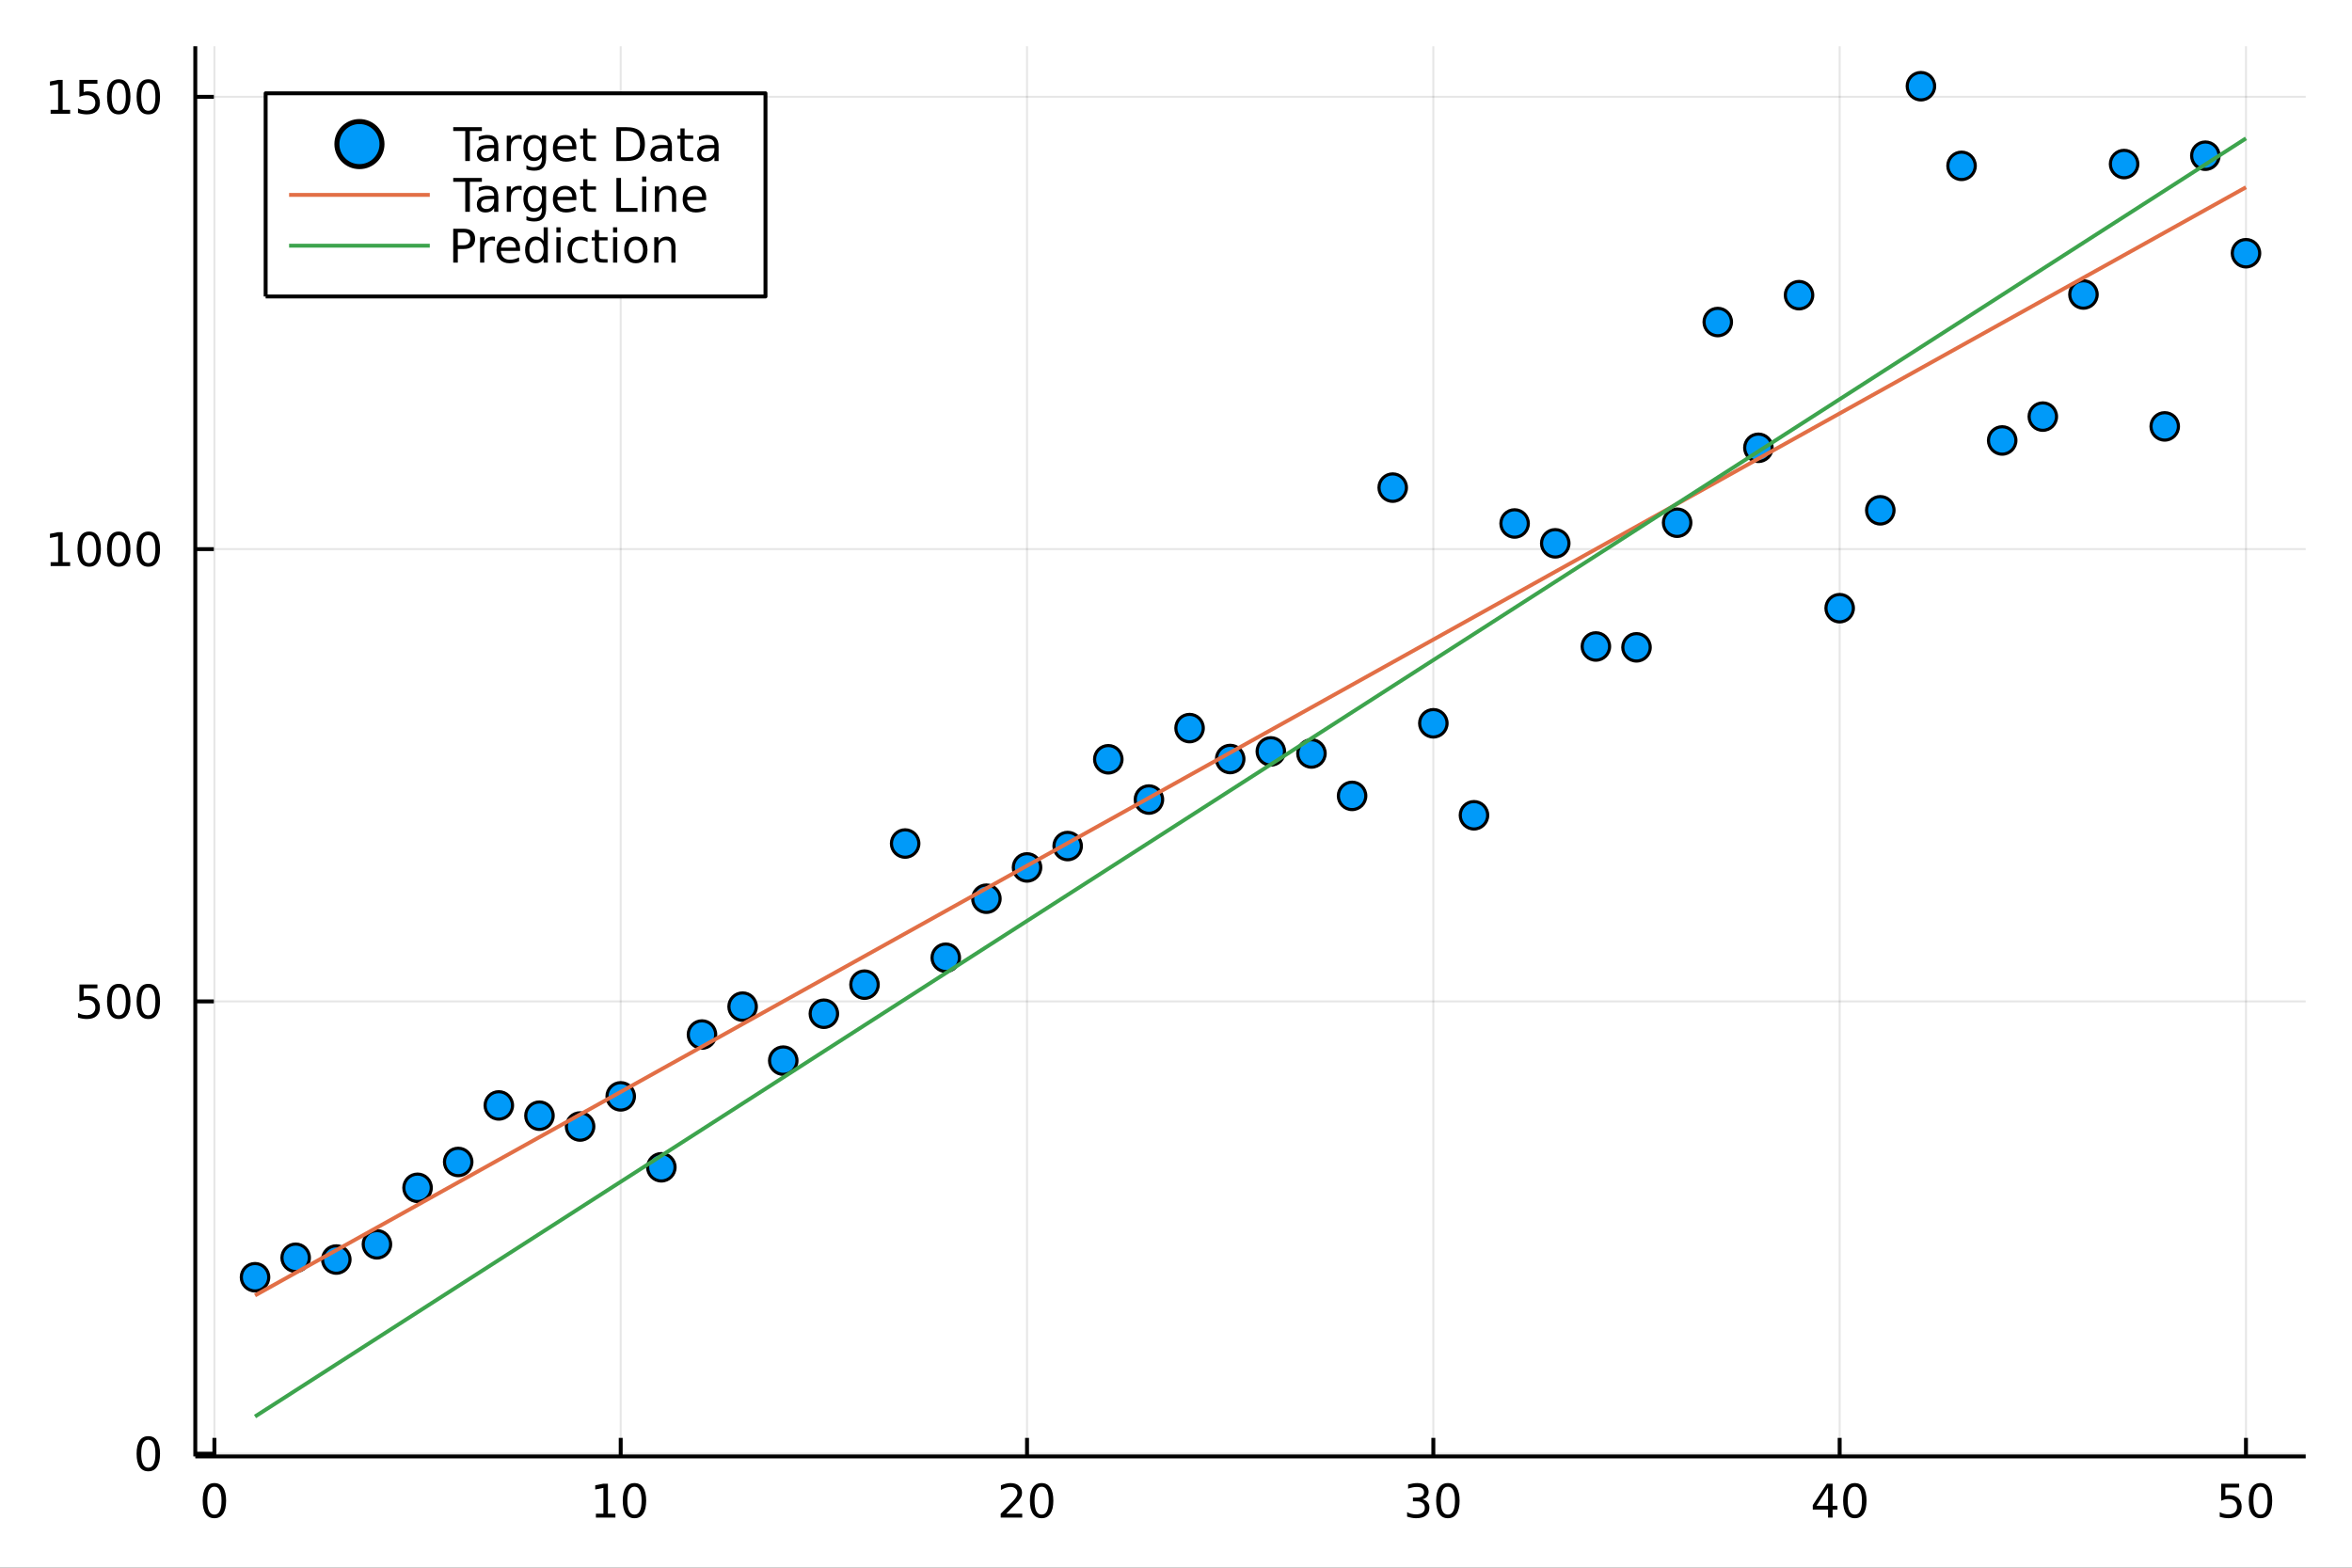 <?xml version="1.0" encoding="utf-8"?>
<svg xmlns="http://www.w3.org/2000/svg" xmlns:xlink="http://www.w3.org/1999/xlink" width="600" height="400" viewBox="0 0 2400 1600">
<rect x="0" y="0" width="2400" height="1600" fill="#333333" stroke="none"/>
<defs>
  <clipPath id="clip100">
    <rect x="0" y="0" width="2400" height="1600"/>
  </clipPath>
</defs>
<path clip-path="url(#clip100)" d="
M0 1600 L2400 1600 L2400 0 L0 0  Z
  " fill="#ffffff" fill-rule="evenodd" fill-opacity="1"/>
<defs>
  <clipPath id="clip101">
    <rect x="480" y="0" width="1681" height="1600"/>
  </clipPath>
</defs>
<path clip-path="url(#clip100)" d="
M199.283 1486.45 L2352.76 1486.45 L2352.76 47.244 L199.283 47.244  Z
  " fill="#ffffff" fill-rule="evenodd" fill-opacity="1"/>
<defs>
  <clipPath id="clip102">
    <rect x="199" y="47" width="2154" height="1440"/>
  </clipPath>
</defs>
<polyline clip-path="url(#clip102)" style="stroke:#000000; stroke-linecap:butt; stroke-linejoin:round; stroke-width:2; stroke-opacity:0.1; fill:none" points="
  218.77,1486.45 218.77,47.244 
  "/>
<polyline clip-path="url(#clip102)" style="stroke:#000000; stroke-linecap:butt; stroke-linejoin:round; stroke-width:2; stroke-opacity:0.1; fill:none" points="
  633.378,1486.45 633.378,47.244 
  "/>
<polyline clip-path="url(#clip102)" style="stroke:#000000; stroke-linecap:butt; stroke-linejoin:round; stroke-width:2; stroke-opacity:0.1; fill:none" points="
  1047.99,1486.45 1047.99,47.244 
  "/>
<polyline clip-path="url(#clip102)" style="stroke:#000000; stroke-linecap:butt; stroke-linejoin:round; stroke-width:2; stroke-opacity:0.1; fill:none" points="
  1462.59,1486.45 1462.59,47.244 
  "/>
<polyline clip-path="url(#clip102)" style="stroke:#000000; stroke-linecap:butt; stroke-linejoin:round; stroke-width:2; stroke-opacity:0.1; fill:none" points="
  1877.2,1486.45 1877.2,47.244 
  "/>
<polyline clip-path="url(#clip102)" style="stroke:#000000; stroke-linecap:butt; stroke-linejoin:round; stroke-width:2; stroke-opacity:0.1; fill:none" points="
  2291.81,1486.45 2291.81,47.244 
  "/>
<polyline clip-path="url(#clip100)" style="stroke:#000000; stroke-linecap:butt; stroke-linejoin:round; stroke-width:4; stroke-opacity:1; fill:none" points="
  199.283,1486.45 2352.76,1486.45 
  "/>
<polyline clip-path="url(#clip100)" style="stroke:#000000; stroke-linecap:butt; stroke-linejoin:round; stroke-width:4; stroke-opacity:1; fill:none" points="
  218.77,1486.45 218.77,1467.55 
  "/>
<polyline clip-path="url(#clip100)" style="stroke:#000000; stroke-linecap:butt; stroke-linejoin:round; stroke-width:4; stroke-opacity:1; fill:none" points="
  633.378,1486.45 633.378,1467.55 
  "/>
<polyline clip-path="url(#clip100)" style="stroke:#000000; stroke-linecap:butt; stroke-linejoin:round; stroke-width:4; stroke-opacity:1; fill:none" points="
  1047.99,1486.45 1047.99,1467.55 
  "/>
<polyline clip-path="url(#clip100)" style="stroke:#000000; stroke-linecap:butt; stroke-linejoin:round; stroke-width:4; stroke-opacity:1; fill:none" points="
  1462.59,1486.45 1462.59,1467.55 
  "/>
<polyline clip-path="url(#clip100)" style="stroke:#000000; stroke-linecap:butt; stroke-linejoin:round; stroke-width:4; stroke-opacity:1; fill:none" points="
  1877.2,1486.45 1877.2,1467.55 
  "/>
<polyline clip-path="url(#clip100)" style="stroke:#000000; stroke-linecap:butt; stroke-linejoin:round; stroke-width:4; stroke-opacity:1; fill:none" points="
  2291.81,1486.45 2291.81,1467.55 
  "/>
<path clip-path="url(#clip100)" d="M218.77 1517.37 Q215.159 1517.37 213.33 1520.93 Q211.524 1524.47 211.524 1531.6 Q211.524 1538.71 213.33 1542.27 Q215.159 1545.82 218.77 1545.82 Q222.404 1545.82 224.21 1542.27 Q226.038 1538.71 226.038 1531.6 Q226.038 1524.47 224.21 1520.93 Q222.404 1517.37 218.77 1517.37 M218.77 1513.66 Q224.58 1513.66 227.635 1518.27 Q230.714 1522.85 230.714 1531.6 Q230.714 1540.33 227.635 1544.94 Q224.58 1549.52 218.77 1549.52 Q212.96 1549.52 209.881 1544.94 Q206.825 1540.33 206.825 1531.6 Q206.825 1522.85 209.881 1518.27 Q212.96 1513.66 218.77 1513.66 Z" fill="#000000" fill-rule="evenodd" fill-opacity="1" /><path clip-path="url(#clip100)" d="M608.065 1544.91 L615.704 1544.91 L615.704 1518.55 L607.394 1520.21 L607.394 1515.95 L615.658 1514.29 L620.334 1514.29 L620.334 1544.91 L627.972 1544.91 L627.972 1548.85 L608.065 1548.85 L608.065 1544.91 Z" fill="#000000" fill-rule="evenodd" fill-opacity="1" /><path clip-path="url(#clip100)" d="M647.417 1517.37 Q643.806 1517.37 641.977 1520.93 Q640.171 1524.47 640.171 1531.6 Q640.171 1538.71 641.977 1542.27 Q643.806 1545.82 647.417 1545.82 Q651.051 1545.82 652.857 1542.27 Q654.685 1538.71 654.685 1531.6 Q654.685 1524.47 652.857 1520.93 Q651.051 1517.37 647.417 1517.37 M647.417 1513.66 Q653.227 1513.66 656.282 1518.27 Q659.361 1522.85 659.361 1531.6 Q659.361 1540.33 656.282 1544.94 Q653.227 1549.52 647.417 1549.52 Q641.607 1549.52 638.528 1544.94 Q635.472 1540.33 635.472 1531.6 Q635.472 1522.85 638.528 1518.27 Q641.607 1513.66 647.417 1513.66 Z" fill="#000000" fill-rule="evenodd" fill-opacity="1" /><path clip-path="url(#clip100)" d="M1026.76 1544.91 L1043.08 1544.91 L1043.08 1548.85 L1021.13 1548.85 L1021.13 1544.91 Q1023.8 1542.16 1028.38 1537.53 Q1032.99 1532.88 1034.17 1531.53 Q1036.41 1529.01 1037.29 1527.27 Q1038.19 1525.51 1038.19 1523.82 Q1038.19 1521.07 1036.25 1519.33 Q1034.33 1517.6 1031.23 1517.6 Q1029.03 1517.6 1026.57 1518.36 Q1024.14 1519.13 1021.37 1520.68 L1021.37 1515.95 Q1024.19 1514.82 1026.64 1514.24 Q1029.1 1513.66 1031.13 1513.66 Q1036.5 1513.66 1039.7 1516.35 Q1042.89 1519.03 1042.89 1523.52 Q1042.89 1525.65 1042.08 1527.57 Q1041.3 1529.47 1039.19 1532.07 Q1038.61 1532.74 1035.51 1535.95 Q1032.41 1539.15 1026.76 1544.91 Z" fill="#000000" fill-rule="evenodd" fill-opacity="1" /><path clip-path="url(#clip100)" d="M1062.89 1517.37 Q1059.28 1517.37 1057.45 1520.93 Q1055.65 1524.47 1055.65 1531.6 Q1055.65 1538.71 1057.45 1542.27 Q1059.28 1545.82 1062.89 1545.82 Q1066.53 1545.82 1068.33 1542.27 Q1070.16 1538.71 1070.16 1531.6 Q1070.16 1524.47 1068.33 1520.93 Q1066.53 1517.37 1062.89 1517.37 M1062.89 1513.66 Q1068.7 1513.66 1071.76 1518.27 Q1074.84 1522.85 1074.84 1531.6 Q1074.84 1540.33 1071.76 1544.94 Q1068.7 1549.52 1062.89 1549.52 Q1057.08 1549.52 1054 1544.94 Q1050.95 1540.33 1050.95 1531.6 Q1050.95 1522.85 1054 1518.27 Q1057.08 1513.66 1062.89 1513.66 Z" fill="#000000" fill-rule="evenodd" fill-opacity="1" /><path clip-path="url(#clip100)" d="M1451.44 1530.21 Q1454.79 1530.93 1456.67 1533.2 Q1458.57 1535.47 1458.57 1538.8 Q1458.57 1543.92 1455.05 1546.72 Q1451.53 1549.52 1445.05 1549.52 Q1442.87 1549.52 1440.56 1549.08 Q1438.26 1548.66 1435.81 1547.81 L1435.81 1543.29 Q1437.76 1544.43 1440.07 1545.01 Q1442.38 1545.58 1444.91 1545.58 Q1449.31 1545.58 1451.6 1543.85 Q1453.91 1542.11 1453.91 1538.8 Q1453.91 1535.75 1451.76 1534.03 Q1449.63 1532.3 1445.81 1532.3 L1441.78 1532.3 L1441.78 1528.45 L1446 1528.45 Q1449.44 1528.45 1451.27 1527.09 Q1453.1 1525.7 1453.1 1523.11 Q1453.1 1520.45 1451.2 1519.03 Q1449.33 1517.6 1445.81 1517.6 Q1443.89 1517.6 1441.69 1518.01 Q1439.49 1518.43 1436.85 1519.31 L1436.85 1515.14 Q1439.51 1514.4 1441.83 1514.03 Q1444.17 1513.66 1446.23 1513.66 Q1451.55 1513.66 1454.65 1516.09 Q1457.76 1518.5 1457.76 1522.62 Q1457.76 1525.49 1456.11 1527.48 Q1454.47 1529.45 1451.44 1530.21 Z" fill="#000000" fill-rule="evenodd" fill-opacity="1" /><path clip-path="url(#clip100)" d="M1477.43 1517.37 Q1473.82 1517.37 1471.99 1520.93 Q1470.19 1524.47 1470.19 1531.6 Q1470.19 1538.71 1471.99 1542.27 Q1473.82 1545.82 1477.43 1545.82 Q1481.07 1545.82 1482.87 1542.27 Q1484.7 1538.71 1484.7 1531.6 Q1484.7 1524.47 1482.87 1520.93 Q1481.07 1517.37 1477.43 1517.37 M1477.43 1513.66 Q1483.24 1513.66 1486.3 1518.27 Q1489.38 1522.85 1489.38 1531.6 Q1489.38 1540.33 1486.3 1544.94 Q1483.24 1549.52 1477.43 1549.52 Q1471.62 1549.52 1468.54 1544.94 Q1465.49 1540.33 1465.49 1531.6 Q1465.49 1522.85 1468.54 1518.27 Q1471.62 1513.66 1477.43 1513.66 Z" fill="#000000" fill-rule="evenodd" fill-opacity="1" /><path clip-path="url(#clip100)" d="M1865.37 1518.36 L1853.57 1536.81 L1865.37 1536.81 L1865.37 1518.36 M1864.15 1514.29 L1870.02 1514.29 L1870.02 1536.81 L1874.96 1536.81 L1874.96 1540.7 L1870.02 1540.7 L1870.02 1548.85 L1865.37 1548.85 L1865.37 1540.7 L1849.77 1540.7 L1849.77 1536.19 L1864.15 1514.29 Z" fill="#000000" fill-rule="evenodd" fill-opacity="1" /><path clip-path="url(#clip100)" d="M1892.69 1517.37 Q1889.08 1517.37 1887.25 1520.93 Q1885.44 1524.47 1885.44 1531.6 Q1885.44 1538.71 1887.25 1542.27 Q1889.08 1545.82 1892.69 1545.82 Q1896.32 1545.82 1898.13 1542.27 Q1899.96 1538.71 1899.96 1531.6 Q1899.96 1524.47 1898.13 1520.93 Q1896.32 1517.37 1892.69 1517.37 M1892.69 1513.66 Q1898.5 1513.66 1901.55 1518.27 Q1904.63 1522.85 1904.63 1531.6 Q1904.63 1540.33 1901.55 1544.94 Q1898.5 1549.52 1892.69 1549.52 Q1886.88 1549.52 1883.8 1544.94 Q1880.74 1540.33 1880.74 1531.6 Q1880.74 1522.85 1883.8 1518.27 Q1886.88 1513.66 1892.69 1513.66 Z" fill="#000000" fill-rule="evenodd" fill-opacity="1" /><path clip-path="url(#clip100)" d="M2266.51 1514.29 L2284.86 1514.29 L2284.86 1518.22 L2270.79 1518.22 L2270.79 1526.7 Q2271.81 1526.35 2272.83 1526.19 Q2273.85 1526 2274.86 1526 Q2280.65 1526 2284.03 1529.17 Q2287.41 1532.34 2287.41 1537.76 Q2287.41 1543.34 2283.94 1546.44 Q2280.47 1549.52 2274.15 1549.52 Q2271.97 1549.52 2269.7 1549.15 Q2267.46 1548.78 2265.05 1548.04 L2265.05 1543.34 Q2267.13 1544.47 2269.35 1545.03 Q2271.58 1545.58 2274.05 1545.58 Q2278.06 1545.58 2280.4 1543.48 Q2282.73 1541.37 2282.73 1537.76 Q2282.73 1534.15 2280.4 1532.04 Q2278.06 1529.94 2274.05 1529.94 Q2272.18 1529.94 2270.3 1530.35 Q2268.45 1530.77 2266.51 1531.65 L2266.51 1514.29 Z" fill="#000000" fill-rule="evenodd" fill-opacity="1" /><path clip-path="url(#clip100)" d="M2306.62 1517.37 Q2303.01 1517.37 2301.18 1520.93 Q2299.38 1524.47 2299.38 1531.6 Q2299.38 1538.71 2301.18 1542.27 Q2303.01 1545.82 2306.62 1545.82 Q2310.26 1545.82 2312.06 1542.27 Q2313.89 1538.71 2313.89 1531.6 Q2313.89 1524.47 2312.06 1520.93 Q2310.26 1517.37 2306.62 1517.37 M2306.62 1513.66 Q2312.43 1513.66 2315.49 1518.27 Q2318.57 1522.85 2318.57 1531.6 Q2318.57 1540.33 2315.49 1544.94 Q2312.43 1549.52 2306.62 1549.52 Q2300.81 1549.52 2297.73 1544.94 Q2294.68 1540.33 2294.68 1531.6 Q2294.68 1522.85 2297.73 1518.27 Q2300.81 1513.66 2306.62 1513.66 Z" fill="#000000" fill-rule="evenodd" fill-opacity="1" /><polyline clip-path="url(#clip102)" style="stroke:#000000; stroke-linecap:butt; stroke-linejoin:round; stroke-width:2; stroke-opacity:0.1; fill:none" points="
  199.283,1483.68 2352.76,1483.68 
  "/>
<polyline clip-path="url(#clip102)" style="stroke:#000000; stroke-linecap:butt; stroke-linejoin:round; stroke-width:2; stroke-opacity:0.1; fill:none" points="
  199.283,1022.06 2352.76,1022.06 
  "/>
<polyline clip-path="url(#clip102)" style="stroke:#000000; stroke-linecap:butt; stroke-linejoin:round; stroke-width:2; stroke-opacity:0.1; fill:none" points="
  199.283,560.433 2352.76,560.433 
  "/>
<polyline clip-path="url(#clip102)" style="stroke:#000000; stroke-linecap:butt; stroke-linejoin:round; stroke-width:2; stroke-opacity:0.1; fill:none" points="
  199.283,98.806 2352.76,98.806 
  "/>
<polyline clip-path="url(#clip100)" style="stroke:#000000; stroke-linecap:butt; stroke-linejoin:round; stroke-width:4; stroke-opacity:1; fill:none" points="
  199.283,1486.45 199.283,47.244 
  "/>
<polyline clip-path="url(#clip100)" style="stroke:#000000; stroke-linecap:butt; stroke-linejoin:round; stroke-width:4; stroke-opacity:1; fill:none" points="
  199.283,1483.68 218.181,1483.68 
  "/>
<polyline clip-path="url(#clip100)" style="stroke:#000000; stroke-linecap:butt; stroke-linejoin:round; stroke-width:4; stroke-opacity:1; fill:none" points="
  199.283,1022.06 218.181,1022.06 
  "/>
<polyline clip-path="url(#clip100)" style="stroke:#000000; stroke-linecap:butt; stroke-linejoin:round; stroke-width:4; stroke-opacity:1; fill:none" points="
  199.283,560.433 218.181,560.433 
  "/>
<polyline clip-path="url(#clip100)" style="stroke:#000000; stroke-linecap:butt; stroke-linejoin:round; stroke-width:4; stroke-opacity:1; fill:none" points="
  199.283,98.806 218.181,98.806 
  "/>
<path clip-path="url(#clip100)" d="M151.339 1469.48 Q147.728 1469.48 145.899 1473.05 Q144.093 1476.59 144.093 1483.72 Q144.093 1490.83 145.899 1494.39 Q147.728 1497.93 151.339 1497.93 Q154.973 1497.93 156.779 1494.39 Q158.607 1490.83 158.607 1483.72 Q158.607 1476.59 156.779 1473.05 Q154.973 1469.48 151.339 1469.48 M151.339 1465.78 Q157.149 1465.78 160.205 1470.39 Q163.283 1474.97 163.283 1483.72 Q163.283 1492.45 160.205 1497.05 Q157.149 1501.64 151.339 1501.64 Q145.529 1501.64 142.45 1497.05 Q139.394 1492.45 139.394 1483.72 Q139.394 1474.97 142.45 1470.39 Q145.529 1465.78 151.339 1465.78 Z" fill="#000000" fill-rule="evenodd" fill-opacity="1" /><path clip-path="url(#clip100)" d="M81.061 1004.78 L99.418 1004.78 L99.418 1008.71 L85.344 1008.71 L85.344 1017.19 Q86.362 1016.84 87.381 1016.68 Q88.399 1016.49 89.418 1016.49 Q95.205 1016.49 98.585 1019.66 Q101.964 1022.83 101.964 1028.25 Q101.964 1033.83 98.492 1036.93 Q95.02 1040.01 88.7 1040.01 Q86.524 1040.01 84.256 1039.64 Q82.01 1039.27 79.603 1038.53 L79.603 1033.83 Q81.686 1034.96 83.909 1035.52 Q86.131 1036.07 88.608 1036.07 Q92.612 1036.07 94.95 1033.97 Q97.288 1031.86 97.288 1028.25 Q97.288 1024.64 94.95 1022.53 Q92.612 1020.43 88.608 1020.43 Q86.733 1020.43 84.858 1020.84 Q83.006 1021.26 81.061 1022.14 L81.061 1004.78 Z" fill="#000000" fill-rule="evenodd" fill-opacity="1" /><path clip-path="url(#clip100)" d="M121.177 1007.86 Q117.566 1007.86 115.737 1011.42 Q113.932 1014.96 113.932 1022.09 Q113.932 1029.2 115.737 1032.76 Q117.566 1036.31 121.177 1036.31 Q124.811 1036.31 126.617 1032.76 Q128.445 1029.2 128.445 1022.09 Q128.445 1014.96 126.617 1011.42 Q124.811 1007.86 121.177 1007.86 M121.177 1004.15 Q126.987 1004.15 130.043 1008.76 Q133.121 1013.34 133.121 1022.09 Q133.121 1030.82 130.043 1035.43 Q126.987 1040.01 121.177 1040.01 Q115.367 1040.01 112.288 1035.43 Q109.233 1030.82 109.233 1022.09 Q109.233 1013.34 112.288 1008.76 Q115.367 1004.15 121.177 1004.15 Z" fill="#000000" fill-rule="evenodd" fill-opacity="1" /><path clip-path="url(#clip100)" d="M151.339 1007.86 Q147.728 1007.86 145.899 1011.42 Q144.093 1014.96 144.093 1022.09 Q144.093 1029.2 145.899 1032.76 Q147.728 1036.31 151.339 1036.31 Q154.973 1036.31 156.779 1032.76 Q158.607 1029.2 158.607 1022.09 Q158.607 1014.96 156.779 1011.42 Q154.973 1007.86 151.339 1007.86 M151.339 1004.15 Q157.149 1004.15 160.205 1008.76 Q163.283 1013.34 163.283 1022.09 Q163.283 1030.82 160.205 1035.43 Q157.149 1040.01 151.339 1040.01 Q145.529 1040.01 142.45 1035.43 Q139.394 1030.82 139.394 1022.09 Q139.394 1013.34 142.45 1008.76 Q145.529 1004.15 151.339 1004.15 Z" fill="#000000" fill-rule="evenodd" fill-opacity="1" /><path clip-path="url(#clip100)" d="M51.663 573.778 L59.302 573.778 L59.302 547.412 L50.992 549.079 L50.992 544.819 L59.256 543.153 L63.932 543.153 L63.932 573.778 L71.571 573.778 L71.571 577.713 L51.663 577.713 L51.663 573.778 Z" fill="#000000" fill-rule="evenodd" fill-opacity="1" /><path clip-path="url(#clip100)" d="M91.015 546.231 Q87.404 546.231 85.575 549.796 Q83.77 553.338 83.77 560.467 Q83.77 567.574 85.575 571.139 Q87.404 574.68 91.015 574.68 Q94.649 574.68 96.455 571.139 Q98.284 567.574 98.284 560.467 Q98.284 553.338 96.455 549.796 Q94.649 546.231 91.015 546.231 M91.015 542.528 Q96.825 542.528 99.881 547.134 Q102.959 551.717 102.959 560.467 Q102.959 569.194 99.881 573.801 Q96.825 578.384 91.015 578.384 Q85.205 578.384 82.126 573.801 Q79.071 569.194 79.071 560.467 Q79.071 551.717 82.126 547.134 Q85.205 542.528 91.015 542.528 Z" fill="#000000" fill-rule="evenodd" fill-opacity="1" /><path clip-path="url(#clip100)" d="M121.177 546.231 Q117.566 546.231 115.737 549.796 Q113.932 553.338 113.932 560.467 Q113.932 567.574 115.737 571.139 Q117.566 574.68 121.177 574.68 Q124.811 574.68 126.617 571.139 Q128.445 567.574 128.445 560.467 Q128.445 553.338 126.617 549.796 Q124.811 546.231 121.177 546.231 M121.177 542.528 Q126.987 542.528 130.043 547.134 Q133.121 551.717 133.121 560.467 Q133.121 569.194 130.043 573.801 Q126.987 578.384 121.177 578.384 Q115.367 578.384 112.288 573.801 Q109.233 569.194 109.233 560.467 Q109.233 551.717 112.288 547.134 Q115.367 542.528 121.177 542.528 Z" fill="#000000" fill-rule="evenodd" fill-opacity="1" /><path clip-path="url(#clip100)" d="M151.339 546.231 Q147.728 546.231 145.899 549.796 Q144.093 553.338 144.093 560.467 Q144.093 567.574 145.899 571.139 Q147.728 574.68 151.339 574.68 Q154.973 574.68 156.779 571.139 Q158.607 567.574 158.607 560.467 Q158.607 553.338 156.779 549.796 Q154.973 546.231 151.339 546.231 M151.339 542.528 Q157.149 542.528 160.205 547.134 Q163.283 551.717 163.283 560.467 Q163.283 569.194 160.205 573.801 Q157.149 578.384 151.339 578.384 Q145.529 578.384 142.45 573.801 Q139.394 569.194 139.394 560.467 Q139.394 551.717 142.45 547.134 Q145.529 542.528 151.339 542.528 Z" fill="#000000" fill-rule="evenodd" fill-opacity="1" /><path clip-path="url(#clip100)" d="M51.663 112.151 L59.302 112.151 L59.302 85.786 L50.992 87.452 L50.992 83.193 L59.256 81.526 L63.932 81.526 L63.932 112.151 L71.571 112.151 L71.571 116.087 L51.663 116.087 L51.663 112.151 Z" fill="#000000" fill-rule="evenodd" fill-opacity="1" /><path clip-path="url(#clip100)" d="M81.061 81.526 L99.418 81.526 L99.418 85.462 L85.344 85.462 L85.344 93.934 Q86.362 93.587 87.381 93.425 Q88.399 93.239 89.418 93.239 Q95.205 93.239 98.585 96.411 Q101.964 99.582 101.964 104.999 Q101.964 110.577 98.492 113.679 Q95.02 116.758 88.7 116.758 Q86.524 116.758 84.256 116.387 Q82.01 116.017 79.603 115.276 L79.603 110.577 Q81.686 111.712 83.909 112.267 Q86.131 112.823 88.608 112.823 Q92.612 112.823 94.95 110.716 Q97.288 108.61 97.288 104.999 Q97.288 101.388 94.95 99.281 Q92.612 97.175 88.608 97.175 Q86.733 97.175 84.858 97.591 Q83.006 98.008 81.061 98.888 L81.061 81.526 Z" fill="#000000" fill-rule="evenodd" fill-opacity="1" /><path clip-path="url(#clip100)" d="M121.177 84.605 Q117.566 84.605 115.737 88.17 Q113.932 91.712 113.932 98.841 Q113.932 105.948 115.737 109.512 Q117.566 113.054 121.177 113.054 Q124.811 113.054 126.617 109.512 Q128.445 105.948 128.445 98.841 Q128.445 91.712 126.617 88.17 Q124.811 84.605 121.177 84.605 M121.177 80.901 Q126.987 80.901 130.043 85.508 Q133.121 90.091 133.121 98.841 Q133.121 107.568 130.043 112.174 Q126.987 116.758 121.177 116.758 Q115.367 116.758 112.288 112.174 Q109.233 107.568 109.233 98.841 Q109.233 90.091 112.288 85.508 Q115.367 80.901 121.177 80.901 Z" fill="#000000" fill-rule="evenodd" fill-opacity="1" /><path clip-path="url(#clip100)" d="M151.339 84.605 Q147.728 84.605 145.899 88.17 Q144.093 91.712 144.093 98.841 Q144.093 105.948 145.899 109.512 Q147.728 113.054 151.339 113.054 Q154.973 113.054 156.779 109.512 Q158.607 105.948 158.607 98.841 Q158.607 91.712 156.779 88.17 Q154.973 84.605 151.339 84.605 M151.339 80.901 Q157.149 80.901 160.205 85.508 Q163.283 90.091 163.283 98.841 Q163.283 107.568 160.205 112.174 Q157.149 116.758 151.339 116.758 Q145.529 116.758 142.45 112.174 Q139.394 107.568 139.394 98.841 Q139.394 90.091 142.45 85.508 Q145.529 80.901 151.339 80.901 Z" fill="#000000" fill-rule="evenodd" fill-opacity="1" /><circle clip-path="url(#clip102)" cx="260.231" cy="1303.56" r="14" fill="#009af9" fill-rule="evenodd" fill-opacity="1" stroke="#000000" stroke-opacity="1" stroke-width="3.2"/>
<circle clip-path="url(#clip102)" cx="301.691" cy="1283.7" r="14" fill="#009af9" fill-rule="evenodd" fill-opacity="1" stroke="#000000" stroke-opacity="1" stroke-width="3.2"/>
<circle clip-path="url(#clip102)" cx="343.152" cy="1285.49" r="14" fill="#009af9" fill-rule="evenodd" fill-opacity="1" stroke="#000000" stroke-opacity="1" stroke-width="3.2"/>
<circle clip-path="url(#clip102)" cx="384.613" cy="1269.95" r="14" fill="#009af9" fill-rule="evenodd" fill-opacity="1" stroke="#000000" stroke-opacity="1" stroke-width="3.2"/>
<circle clip-path="url(#clip102)" cx="426.074" cy="1212.28" r="14" fill="#009af9" fill-rule="evenodd" fill-opacity="1" stroke="#000000" stroke-opacity="1" stroke-width="3.2"/>
<circle clip-path="url(#clip102)" cx="467.534" cy="1185.9" r="14" fill="#009af9" fill-rule="evenodd" fill-opacity="1" stroke="#000000" stroke-opacity="1" stroke-width="3.2"/>
<circle clip-path="url(#clip102)" cx="508.995" cy="1128.2" r="14" fill="#009af9" fill-rule="evenodd" fill-opacity="1" stroke="#000000" stroke-opacity="1" stroke-width="3.2"/>
<circle clip-path="url(#clip102)" cx="550.456" cy="1138.68" r="14" fill="#009af9" fill-rule="evenodd" fill-opacity="1" stroke="#000000" stroke-opacity="1" stroke-width="3.2"/>
<circle clip-path="url(#clip102)" cx="591.917" cy="1149.72" r="14" fill="#009af9" fill-rule="evenodd" fill-opacity="1" stroke="#000000" stroke-opacity="1" stroke-width="3.2"/>
<circle clip-path="url(#clip102)" cx="633.378" cy="1118.95" r="14" fill="#009af9" fill-rule="evenodd" fill-opacity="1" stroke="#000000" stroke-opacity="1" stroke-width="3.2"/>
<circle clip-path="url(#clip102)" cx="674.838" cy="1191.34" r="14" fill="#009af9" fill-rule="evenodd" fill-opacity="1" stroke="#000000" stroke-opacity="1" stroke-width="3.2"/>
<circle clip-path="url(#clip102)" cx="716.299" cy="1055.86" r="14" fill="#009af9" fill-rule="evenodd" fill-opacity="1" stroke="#000000" stroke-opacity="1" stroke-width="3.2"/>
<circle clip-path="url(#clip102)" cx="757.76" cy="1027.37" r="14" fill="#009af9" fill-rule="evenodd" fill-opacity="1" stroke="#000000" stroke-opacity="1" stroke-width="3.2"/>
<circle clip-path="url(#clip102)" cx="799.221" cy="1082.49" r="14" fill="#009af9" fill-rule="evenodd" fill-opacity="1" stroke="#000000" stroke-opacity="1" stroke-width="3.2"/>
<circle clip-path="url(#clip102)" cx="840.681" cy="1034.62" r="14" fill="#009af9" fill-rule="evenodd" fill-opacity="1" stroke="#000000" stroke-opacity="1" stroke-width="3.2"/>
<circle clip-path="url(#clip102)" cx="882.142" cy="1004.94" r="14" fill="#009af9" fill-rule="evenodd" fill-opacity="1" stroke="#000000" stroke-opacity="1" stroke-width="3.2"/>
<circle clip-path="url(#clip102)" cx="923.603" cy="860.905" r="14" fill="#009af9" fill-rule="evenodd" fill-opacity="1" stroke="#000000" stroke-opacity="1" stroke-width="3.2"/>
<circle clip-path="url(#clip102)" cx="965.064" cy="977.486" r="14" fill="#009af9" fill-rule="evenodd" fill-opacity="1" stroke="#000000" stroke-opacity="1" stroke-width="3.2"/>
<circle clip-path="url(#clip102)" cx="1006.52" cy="917.22" r="14" fill="#009af9" fill-rule="evenodd" fill-opacity="1" stroke="#000000" stroke-opacity="1" stroke-width="3.2"/>
<circle clip-path="url(#clip102)" cx="1047.99" cy="885.297" r="14" fill="#009af9" fill-rule="evenodd" fill-opacity="1" stroke="#000000" stroke-opacity="1" stroke-width="3.2"/>
<circle clip-path="url(#clip102)" cx="1089.45" cy="863.485" r="14" fill="#009af9" fill-rule="evenodd" fill-opacity="1" stroke="#000000" stroke-opacity="1" stroke-width="3.2"/>
<circle clip-path="url(#clip102)" cx="1130.91" cy="774.929" r="14" fill="#009af9" fill-rule="evenodd" fill-opacity="1" stroke="#000000" stroke-opacity="1" stroke-width="3.2"/>
<circle clip-path="url(#clip102)" cx="1172.37" cy="816.021" r="14" fill="#009af9" fill-rule="evenodd" fill-opacity="1" stroke="#000000" stroke-opacity="1" stroke-width="3.2"/>
<circle clip-path="url(#clip102)" cx="1213.83" cy="743.081" r="14" fill="#009af9" fill-rule="evenodd" fill-opacity="1" stroke="#000000" stroke-opacity="1" stroke-width="3.2"/>
<circle clip-path="url(#clip102)" cx="1255.29" cy="774.657" r="14" fill="#009af9" fill-rule="evenodd" fill-opacity="1" stroke="#000000" stroke-opacity="1" stroke-width="3.2"/>
<circle clip-path="url(#clip102)" cx="1296.75" cy="766.889" r="14" fill="#009af9" fill-rule="evenodd" fill-opacity="1" stroke="#000000" stroke-opacity="1" stroke-width="3.2"/>
<circle clip-path="url(#clip102)" cx="1338.21" cy="768.984" r="14" fill="#009af9" fill-rule="evenodd" fill-opacity="1" stroke="#000000" stroke-opacity="1" stroke-width="3.2"/>
<circle clip-path="url(#clip102)" cx="1379.67" cy="812.288" r="14" fill="#009af9" fill-rule="evenodd" fill-opacity="1" stroke="#000000" stroke-opacity="1" stroke-width="3.2"/>
<circle clip-path="url(#clip102)" cx="1421.13" cy="497.661" r="14" fill="#009af9" fill-rule="evenodd" fill-opacity="1" stroke="#000000" stroke-opacity="1" stroke-width="3.2"/>
<circle clip-path="url(#clip102)" cx="1462.59" cy="738.19" r="14" fill="#009af9" fill-rule="evenodd" fill-opacity="1" stroke="#000000" stroke-opacity="1" stroke-width="3.2"/>
<circle clip-path="url(#clip102)" cx="1504.05" cy="832.08" r="14" fill="#009af9" fill-rule="evenodd" fill-opacity="1" stroke="#000000" stroke-opacity="1" stroke-width="3.2"/>
<circle clip-path="url(#clip102)" cx="1545.51" cy="534.267" r="14" fill="#009af9" fill-rule="evenodd" fill-opacity="1" stroke="#000000" stroke-opacity="1" stroke-width="3.2"/>
<circle clip-path="url(#clip102)" cx="1586.98" cy="554.516" r="14" fill="#009af9" fill-rule="evenodd" fill-opacity="1" stroke="#000000" stroke-opacity="1" stroke-width="3.2"/>
<circle clip-path="url(#clip102)" cx="1628.44" cy="659.794" r="14" fill="#009af9" fill-rule="evenodd" fill-opacity="1" stroke="#000000" stroke-opacity="1" stroke-width="3.2"/>
<circle clip-path="url(#clip102)" cx="1669.9" cy="660.666" r="14" fill="#009af9" fill-rule="evenodd" fill-opacity="1" stroke="#000000" stroke-opacity="1" stroke-width="3.2"/>
<circle clip-path="url(#clip102)" cx="1711.36" cy="533.492" r="14" fill="#009af9" fill-rule="evenodd" fill-opacity="1" stroke="#000000" stroke-opacity="1" stroke-width="3.2"/>
<circle clip-path="url(#clip102)" cx="1752.82" cy="328.665" r="14" fill="#009af9" fill-rule="evenodd" fill-opacity="1" stroke="#000000" stroke-opacity="1" stroke-width="3.2"/>
<circle clip-path="url(#clip102)" cx="1794.28" cy="457.016" r="14" fill="#009af9" fill-rule="evenodd" fill-opacity="1" stroke="#000000" stroke-opacity="1" stroke-width="3.2"/>
<circle clip-path="url(#clip102)" cx="1835.74" cy="301.249" r="14" fill="#009af9" fill-rule="evenodd" fill-opacity="1" stroke="#000000" stroke-opacity="1" stroke-width="3.2"/>
<circle clip-path="url(#clip102)" cx="1877.2" cy="620.712" r="14" fill="#009af9" fill-rule="evenodd" fill-opacity="1" stroke="#000000" stroke-opacity="1" stroke-width="3.2"/>
<circle clip-path="url(#clip102)" cx="1918.66" cy="520.814" r="14" fill="#009af9" fill-rule="evenodd" fill-opacity="1" stroke="#000000" stroke-opacity="1" stroke-width="3.2"/>
<circle clip-path="url(#clip102)" cx="1960.12" cy="87.976" r="14" fill="#009af9" fill-rule="evenodd" fill-opacity="1" stroke="#000000" stroke-opacity="1" stroke-width="3.2"/>
<circle clip-path="url(#clip102)" cx="2001.58" cy="169.262" r="14" fill="#009af9" fill-rule="evenodd" fill-opacity="1" stroke="#000000" stroke-opacity="1" stroke-width="3.2"/>
<circle clip-path="url(#clip102)" cx="2043.04" cy="449.526" r="14" fill="#009af9" fill-rule="evenodd" fill-opacity="1" stroke="#000000" stroke-opacity="1" stroke-width="3.2"/>
<circle clip-path="url(#clip102)" cx="2084.5" cy="425.186" r="14" fill="#009af9" fill-rule="evenodd" fill-opacity="1" stroke="#000000" stroke-opacity="1" stroke-width="3.2"/>
<circle clip-path="url(#clip102)" cx="2125.97" cy="300.543" r="14" fill="#009af9" fill-rule="evenodd" fill-opacity="1" stroke="#000000" stroke-opacity="1" stroke-width="3.2"/>
<circle clip-path="url(#clip102)" cx="2167.43" cy="167.43" r="14" fill="#009af9" fill-rule="evenodd" fill-opacity="1" stroke="#000000" stroke-opacity="1" stroke-width="3.2"/>
<circle clip-path="url(#clip102)" cx="2208.89" cy="435.175" r="14" fill="#009af9" fill-rule="evenodd" fill-opacity="1" stroke="#000000" stroke-opacity="1" stroke-width="3.2"/>
<circle clip-path="url(#clip102)" cx="2250.35" cy="158.908" r="14" fill="#009af9" fill-rule="evenodd" fill-opacity="1" stroke="#000000" stroke-opacity="1" stroke-width="3.2"/>
<circle clip-path="url(#clip102)" cx="2291.81" cy="258.434" r="14" fill="#009af9" fill-rule="evenodd" fill-opacity="1" stroke="#000000" stroke-opacity="1" stroke-width="3.2"/>
<polyline clip-path="url(#clip102)" style="stroke:#e26f46; stroke-linecap:butt; stroke-linejoin:round; stroke-width:4; stroke-opacity:1; fill:none" points="
  260.231,1322.12 301.691,1299.03 343.152,1275.95 384.613,1252.87 426.074,1229.79 467.534,1206.71 508.995,1183.63 550.456,1160.55 591.917,1137.47 633.378,1114.38 
  674.838,1091.3 716.299,1068.22 757.76,1045.14 799.221,1022.06 840.681,998.978 882.142,975.896 923.603,952.815 965.064,929.734 1006.52,906.652 1047.99,883.571 
  1089.45,860.49 1130.91,837.408 1172.37,814.327 1213.83,791.246 1255.29,768.164 1296.75,745.083 1338.21,722.002 1379.67,698.921 1421.13,675.839 1462.59,652.758 
  1504.05,629.677 1545.51,606.595 1586.98,583.514 1628.44,560.433 1669.9,537.351 1711.36,514.27 1752.82,491.189 1794.28,468.107 1835.74,445.026 1877.2,421.945 
  1918.66,398.864 1960.12,375.782 2001.58,352.701 2043.04,329.62 2084.5,306.538 2125.97,283.457 2167.43,260.376 2208.89,237.294 2250.35,214.213 2291.81,191.132 
  
  "/>
<polyline clip-path="url(#clip102)" style="stroke:#3da44d; stroke-linecap:butt; stroke-linejoin:round; stroke-width:4; stroke-opacity:1; fill:none" points="
  260.231,1445.72 301.691,1419.09 343.152,1392.47 384.613,1365.85 426.074,1339.23 467.534,1312.6 508.995,1285.98 550.456,1259.36 591.917,1232.74 633.378,1206.12 
  674.838,1179.49 716.299,1152.87 757.76,1126.25 799.221,1099.63 840.681,1073.01 882.142,1046.38 923.603,1019.76 965.064,993.139 1006.52,966.517 1047.99,939.895 
  1089.45,913.272 1130.91,886.65 1172.37,860.028 1213.83,833.406 1255.29,806.784 1296.75,780.162 1338.21,753.539 1379.67,726.917 1421.13,700.295 1462.59,673.673 
  1504.05,647.051 1545.51,620.429 1586.98,593.806 1628.44,567.184 1669.9,540.562 1711.36,513.94 1752.82,487.318 1794.28,460.696 1835.74,434.073 1877.2,407.451 
  1918.66,380.829 1960.12,354.207 2001.58,327.585 2043.04,300.963 2084.5,274.34 2125.97,247.718 2167.43,221.096 2208.89,194.474 2250.35,167.852 2291.81,141.23 
  
  "/>
<path clip-path="url(#clip100)" d="
M271.066 302.578 L781.103 302.578 L781.103 95.218 L271.066 95.218  Z
  " fill="#ffffff" fill-rule="evenodd" fill-opacity="1"/>
<polyline clip-path="url(#clip100)" style="stroke:#000000; stroke-linecap:butt; stroke-linejoin:round; stroke-width:4; stroke-opacity:1; fill:none" points="
  271.066,302.578 781.103,302.578 781.103,95.218 271.066,95.218 271.066,302.578 
  "/>
<circle clip-path="url(#clip100)" cx="366.776" cy="147.058" r="23" fill="#009af9" fill-rule="evenodd" fill-opacity="1" stroke="#000000" stroke-opacity="1" stroke-width="5.12"/>
<path clip-path="url(#clip100)" d="M462.485 129.778 L491.721 129.778 L491.721 133.713 L479.453 133.713 L479.453 164.338 L474.754 164.338 L474.754 133.713 L462.485 133.713 L462.485 129.778 Z" fill="#000000" fill-rule="evenodd" fill-opacity="1" /><path clip-path="url(#clip100)" d="M499.985 151.305 Q494.823 151.305 492.832 152.486 Q490.842 153.666 490.842 156.514 Q490.842 158.782 492.323 160.125 Q493.828 161.444 496.397 161.444 Q499.939 161.444 502.069 158.944 Q504.221 156.421 504.221 152.254 L504.221 151.305 L499.985 151.305 M508.481 149.546 L508.481 164.338 L504.221 164.338 L504.221 160.402 Q502.763 162.763 500.587 163.898 Q498.411 165.009 495.263 165.009 Q491.282 165.009 488.92 162.787 Q486.583 160.541 486.583 156.791 Q486.583 152.416 489.499 150.194 Q492.439 147.972 498.249 147.972 L504.221 147.972 L504.221 147.555 Q504.221 144.615 502.277 143.018 Q500.356 141.398 496.86 141.398 Q494.638 141.398 492.532 141.93 Q490.425 142.463 488.481 143.527 L488.481 139.592 Q490.819 138.69 493.018 138.25 Q495.217 137.787 497.3 137.787 Q502.925 137.787 505.703 140.703 Q508.481 143.62 508.481 149.546 Z" fill="#000000" fill-rule="evenodd" fill-opacity="1" /><path clip-path="url(#clip100)" d="M532.277 142.393 Q531.559 141.977 530.703 141.791 Q529.869 141.583 528.851 141.583 Q525.24 141.583 523.295 143.944 Q521.374 146.282 521.374 150.68 L521.374 164.338 L517.092 164.338 L517.092 138.412 L521.374 138.412 L521.374 142.44 Q522.717 140.078 524.869 138.944 Q527.022 137.787 530.101 137.787 Q530.541 137.787 531.073 137.856 Q531.605 137.903 532.254 138.018 L532.277 142.393 Z" fill="#000000" fill-rule="evenodd" fill-opacity="1" /><path clip-path="url(#clip100)" d="M552.971 151.074 Q552.971 146.444 551.05 143.898 Q549.152 141.352 545.703 141.352 Q542.277 141.352 540.355 143.898 Q538.457 146.444 538.457 151.074 Q538.457 155.68 540.355 158.226 Q542.277 160.773 545.703 160.773 Q549.152 160.773 551.05 158.226 Q552.971 155.68 552.971 151.074 M557.23 161.12 Q557.23 167.74 554.29 170.958 Q551.351 174.199 545.286 174.199 Q543.041 174.199 541.05 173.851 Q539.059 173.527 537.184 172.833 L537.184 168.689 Q539.059 169.708 540.888 170.194 Q542.716 170.68 544.615 170.68 Q548.804 170.68 550.888 168.481 Q552.971 166.305 552.971 161.884 L552.971 159.777 Q551.652 162.069 549.591 163.203 Q547.531 164.338 544.661 164.338 Q539.892 164.338 536.976 160.703 Q534.059 157.069 534.059 151.074 Q534.059 145.055 536.976 141.421 Q539.892 137.787 544.661 137.787 Q547.531 137.787 549.591 138.921 Q551.652 140.055 552.971 142.347 L552.971 138.412 L557.23 138.412 L557.23 161.12 Z" fill="#000000" fill-rule="evenodd" fill-opacity="1" /><path clip-path="url(#clip100)" d="M588.179 150.31 L588.179 152.393 L568.596 152.393 Q568.874 156.791 571.235 159.106 Q573.619 161.398 577.855 161.398 Q580.309 161.398 582.601 160.796 Q584.915 160.194 587.184 158.99 L587.184 163.018 Q584.892 163.99 582.485 164.5 Q580.077 165.009 577.601 165.009 Q571.397 165.009 567.763 161.398 Q564.152 157.787 564.152 151.629 Q564.152 145.264 567.577 141.537 Q571.026 137.787 576.86 137.787 Q582.091 137.787 585.124 141.166 Q588.179 144.523 588.179 150.31 M583.92 149.06 Q583.874 145.565 581.952 143.481 Q580.054 141.398 576.906 141.398 Q573.341 141.398 571.189 143.412 Q569.059 145.426 568.735 149.083 L583.92 149.06 Z" fill="#000000" fill-rule="evenodd" fill-opacity="1" /><path clip-path="url(#clip100)" d="M599.383 131.051 L599.383 138.412 L608.156 138.412 L608.156 141.722 L599.383 141.722 L599.383 155.796 Q599.383 158.967 600.239 159.87 Q601.119 160.773 603.781 160.773 L608.156 160.773 L608.156 164.338 L603.781 164.338 Q598.85 164.338 596.975 162.509 Q595.1 160.657 595.1 155.796 L595.1 141.722 L591.975 141.722 L591.975 138.412 L595.1 138.412 L595.1 131.051 L599.383 131.051 Z" fill="#000000" fill-rule="evenodd" fill-opacity="1" /><path clip-path="url(#clip100)" d="M633.688 133.62 L633.688 160.495 L639.336 160.495 Q646.489 160.495 649.799 157.254 Q653.133 154.014 653.133 147.023 Q653.133 140.078 649.799 136.861 Q646.489 133.62 639.336 133.62 L633.688 133.62 M629.012 129.778 L638.619 129.778 Q648.665 129.778 653.364 133.967 Q658.063 138.134 658.063 147.023 Q658.063 155.958 653.341 160.148 Q648.619 164.338 638.619 164.338 L629.012 164.338 L629.012 129.778 Z" fill="#000000" fill-rule="evenodd" fill-opacity="1" /><path clip-path="url(#clip100)" d="M677.114 151.305 Q671.952 151.305 669.961 152.486 Q667.97 153.666 667.97 156.514 Q667.97 158.782 669.452 160.125 Q670.957 161.444 673.526 161.444 Q677.068 161.444 679.197 158.944 Q681.35 156.421 681.35 152.254 L681.35 151.305 L677.114 151.305 M685.609 149.546 L685.609 164.338 L681.35 164.338 L681.35 160.402 Q679.892 162.763 677.716 163.898 Q675.54 165.009 672.392 165.009 Q668.41 165.009 666.049 162.787 Q663.711 160.541 663.711 156.791 Q663.711 152.416 666.628 150.194 Q669.568 147.972 675.378 147.972 L681.35 147.972 L681.35 147.555 Q681.35 144.615 679.406 143.018 Q677.484 141.398 673.989 141.398 Q671.767 141.398 669.66 141.93 Q667.554 142.463 665.609 143.527 L665.609 139.592 Q667.947 138.69 670.146 138.25 Q672.345 137.787 674.429 137.787 Q680.054 137.787 682.831 140.703 Q685.609 143.62 685.609 149.546 Z" fill="#000000" fill-rule="evenodd" fill-opacity="1" /><path clip-path="url(#clip100)" d="M698.595 131.051 L698.595 138.412 L707.368 138.412 L707.368 141.722 L698.595 141.722 L698.595 155.796 Q698.595 158.967 699.452 159.87 Q700.331 160.773 702.993 160.773 L707.368 160.773 L707.368 164.338 L702.993 164.338 Q698.063 164.338 696.188 162.509 Q694.313 160.657 694.313 155.796 L694.313 141.722 L691.188 141.722 L691.188 138.412 L694.313 138.412 L694.313 131.051 L698.595 131.051 Z" fill="#000000" fill-rule="evenodd" fill-opacity="1" /><path clip-path="url(#clip100)" d="M724.753 151.305 Q719.591 151.305 717.6 152.486 Q715.609 153.666 715.609 156.514 Q715.609 158.782 717.091 160.125 Q718.595 161.444 721.165 161.444 Q724.706 161.444 726.836 158.944 Q728.989 156.421 728.989 152.254 L728.989 151.305 L724.753 151.305 M733.248 149.546 L733.248 164.338 L728.989 164.338 L728.989 160.402 Q727.53 162.763 725.354 163.898 Q723.178 165.009 720.03 165.009 Q716.049 165.009 713.688 162.787 Q711.35 160.541 711.35 156.791 Q711.35 152.416 714.266 150.194 Q717.206 147.972 723.016 147.972 L728.989 147.972 L728.989 147.555 Q728.989 144.615 727.044 143.018 Q725.123 141.398 721.628 141.398 Q719.405 141.398 717.299 141.93 Q715.192 142.463 713.248 143.527 L713.248 139.592 Q715.586 138.69 717.785 138.25 Q719.984 137.787 722.067 137.787 Q727.692 137.787 730.47 140.703 Q733.248 143.62 733.248 149.546 Z" fill="#000000" fill-rule="evenodd" fill-opacity="1" /><polyline clip-path="url(#clip100)" style="stroke:#e26f46; stroke-linecap:butt; stroke-linejoin:round; stroke-width:4; stroke-opacity:1; fill:none" points="
  294.993,198.898 438.558,198.898 
  "/>
<path clip-path="url(#clip100)" d="M462.485 181.618 L491.721 181.618 L491.721 185.553 L479.453 185.553 L479.453 216.178 L474.754 216.178 L474.754 185.553 L462.485 185.553 L462.485 181.618 Z" fill="#000000" fill-rule="evenodd" fill-opacity="1" /><path clip-path="url(#clip100)" d="M499.985 203.145 Q494.823 203.145 492.832 204.326 Q490.842 205.506 490.842 208.354 Q490.842 210.622 492.323 211.965 Q493.828 213.284 496.397 213.284 Q499.939 213.284 502.069 210.784 Q504.221 208.261 504.221 204.094 L504.221 203.145 L499.985 203.145 M508.481 201.386 L508.481 216.178 L504.221 216.178 L504.221 212.242 Q502.763 214.603 500.587 215.738 Q498.411 216.849 495.263 216.849 Q491.282 216.849 488.92 214.627 Q486.583 212.381 486.583 208.631 Q486.583 204.256 489.499 202.034 Q492.439 199.812 498.249 199.812 L504.221 199.812 L504.221 199.395 Q504.221 196.455 502.277 194.858 Q500.356 193.238 496.86 193.238 Q494.638 193.238 492.532 193.77 Q490.425 194.303 488.481 195.367 L488.481 191.432 Q490.819 190.53 493.018 190.09 Q495.217 189.627 497.3 189.627 Q502.925 189.627 505.703 192.543 Q508.481 195.46 508.481 201.386 Z" fill="#000000" fill-rule="evenodd" fill-opacity="1" /><path clip-path="url(#clip100)" d="M532.277 194.233 Q531.559 193.817 530.703 193.631 Q529.869 193.423 528.851 193.423 Q525.24 193.423 523.295 195.784 Q521.374 198.122 521.374 202.52 L521.374 216.178 L517.092 216.178 L517.092 190.252 L521.374 190.252 L521.374 194.28 Q522.717 191.918 524.869 190.784 Q527.022 189.627 530.101 189.627 Q530.541 189.627 531.073 189.696 Q531.605 189.743 532.254 189.858 L532.277 194.233 Z" fill="#000000" fill-rule="evenodd" fill-opacity="1" /><path clip-path="url(#clip100)" d="M552.971 202.914 Q552.971 198.284 551.05 195.738 Q549.152 193.192 545.703 193.192 Q542.277 193.192 540.355 195.738 Q538.457 198.284 538.457 202.914 Q538.457 207.52 540.355 210.066 Q542.277 212.613 545.703 212.613 Q549.152 212.613 551.05 210.066 Q552.971 207.52 552.971 202.914 M557.23 212.96 Q557.23 219.58 554.29 222.798 Q551.351 226.039 545.286 226.039 Q543.041 226.039 541.05 225.691 Q539.059 225.367 537.184 224.673 L537.184 220.529 Q539.059 221.548 540.888 222.034 Q542.716 222.52 544.615 222.52 Q548.804 222.52 550.888 220.321 Q552.971 218.145 552.971 213.724 L552.971 211.617 Q551.652 213.909 549.591 215.043 Q547.531 216.178 544.661 216.178 Q539.892 216.178 536.976 212.543 Q534.059 208.909 534.059 202.914 Q534.059 196.895 536.976 193.261 Q539.892 189.627 544.661 189.627 Q547.531 189.627 549.591 190.761 Q551.652 191.895 552.971 194.187 L552.971 190.252 L557.23 190.252 L557.23 212.96 Z" fill="#000000" fill-rule="evenodd" fill-opacity="1" /><path clip-path="url(#clip100)" d="M588.179 202.15 L588.179 204.233 L568.596 204.233 Q568.874 208.631 571.235 210.946 Q573.619 213.238 577.855 213.238 Q580.309 213.238 582.601 212.636 Q584.915 212.034 587.184 210.83 L587.184 214.858 Q584.892 215.83 582.485 216.34 Q580.077 216.849 577.601 216.849 Q571.397 216.849 567.763 213.238 Q564.152 209.627 564.152 203.469 Q564.152 197.104 567.577 193.377 Q571.026 189.627 576.86 189.627 Q582.091 189.627 585.124 193.006 Q588.179 196.363 588.179 202.15 M583.92 200.9 Q583.874 197.405 581.952 195.321 Q580.054 193.238 576.906 193.238 Q573.341 193.238 571.189 195.252 Q569.059 197.266 568.735 200.923 L583.92 200.9 Z" fill="#000000" fill-rule="evenodd" fill-opacity="1" /><path clip-path="url(#clip100)" d="M599.383 182.891 L599.383 190.252 L608.156 190.252 L608.156 193.562 L599.383 193.562 L599.383 207.636 Q599.383 210.807 600.239 211.71 Q601.119 212.613 603.781 212.613 L608.156 212.613 L608.156 216.178 L603.781 216.178 Q598.85 216.178 596.975 214.349 Q595.1 212.497 595.1 207.636 L595.1 193.562 L591.975 193.562 L591.975 190.252 L595.1 190.252 L595.1 182.891 L599.383 182.891 Z" fill="#000000" fill-rule="evenodd" fill-opacity="1" /><path clip-path="url(#clip100)" d="M629.012 181.618 L633.688 181.618 L633.688 212.242 L650.517 212.242 L650.517 216.178 L629.012 216.178 L629.012 181.618 Z" fill="#000000" fill-rule="evenodd" fill-opacity="1" /><path clip-path="url(#clip100)" d="M655.239 190.252 L659.498 190.252 L659.498 216.178 L655.239 216.178 L655.239 190.252 M655.239 180.159 L659.498 180.159 L659.498 185.553 L655.239 185.553 L655.239 180.159 Z" fill="#000000" fill-rule="evenodd" fill-opacity="1" /><path clip-path="url(#clip100)" d="M689.961 200.529 L689.961 216.178 L685.702 216.178 L685.702 200.668 Q685.702 196.988 684.267 195.159 Q682.831 193.33 679.961 193.33 Q676.512 193.33 674.521 195.53 Q672.531 197.729 672.531 201.525 L672.531 216.178 L668.248 216.178 L668.248 190.252 L672.531 190.252 L672.531 194.28 Q674.058 191.942 676.119 190.784 Q678.202 189.627 680.91 189.627 Q685.378 189.627 687.669 192.405 Q689.961 195.159 689.961 200.529 Z" fill="#000000" fill-rule="evenodd" fill-opacity="1" /><path clip-path="url(#clip100)" d="M720.632 202.15 L720.632 204.233 L701.049 204.233 Q701.327 208.631 703.688 210.946 Q706.072 213.238 710.308 213.238 Q712.762 213.238 715.054 212.636 Q717.368 212.034 719.637 210.83 L719.637 214.858 Q717.345 215.83 714.938 216.34 Q712.53 216.849 710.054 216.849 Q703.85 216.849 700.216 213.238 Q696.605 209.627 696.605 203.469 Q696.605 197.104 700.03 193.377 Q703.479 189.627 709.313 189.627 Q714.544 189.627 717.577 193.006 Q720.632 196.363 720.632 202.15 M716.373 200.9 Q716.327 197.405 714.405 195.321 Q712.507 193.238 709.359 193.238 Q705.794 193.238 703.642 195.252 Q701.512 197.266 701.188 200.923 L716.373 200.9 Z" fill="#000000" fill-rule="evenodd" fill-opacity="1" /><polyline clip-path="url(#clip100)" style="stroke:#3da44d; stroke-linecap:butt; stroke-linejoin:round; stroke-width:4; stroke-opacity:1; fill:none" points="
  294.993,250.738 438.558,250.738 
  "/>
<path clip-path="url(#clip100)" d="M467.161 237.3 L467.161 250.286 L473.041 250.286 Q476.305 250.286 478.087 248.596 Q479.87 246.907 479.87 243.782 Q479.87 240.68 478.087 238.99 Q476.305 237.3 473.041 237.3 L467.161 237.3 M462.485 233.458 L473.041 233.458 Q478.851 233.458 481.814 236.096 Q484.8 238.712 484.8 243.782 Q484.8 248.897 481.814 251.513 Q478.851 254.129 473.041 254.129 L467.161 254.129 L467.161 268.018 L462.485 268.018 L462.485 233.458 Z" fill="#000000" fill-rule="evenodd" fill-opacity="1" /><path clip-path="url(#clip100)" d="M505.078 246.073 Q504.36 245.657 503.504 245.471 Q502.67 245.263 501.652 245.263 Q498.041 245.263 496.096 247.624 Q494.175 249.962 494.175 254.36 L494.175 268.018 L489.893 268.018 L489.893 242.092 L494.175 242.092 L494.175 246.12 Q495.518 243.758 497.67 242.624 Q499.823 241.467 502.902 241.467 Q503.342 241.467 503.874 241.536 Q504.406 241.583 505.055 241.698 L505.078 246.073 Z" fill="#000000" fill-rule="evenodd" fill-opacity="1" /><path clip-path="url(#clip100)" d="M530.679 253.99 L530.679 256.073 L511.096 256.073 Q511.374 260.471 513.735 262.786 Q516.119 265.078 520.355 265.078 Q522.809 265.078 525.101 264.476 Q527.416 263.874 529.684 262.67 L529.684 266.698 Q527.392 267.67 524.985 268.18 Q522.578 268.689 520.101 268.689 Q513.897 268.689 510.263 265.078 Q506.652 261.467 506.652 255.309 Q506.652 248.944 510.078 245.217 Q513.527 241.467 519.36 241.467 Q524.592 241.467 527.624 244.846 Q530.679 248.203 530.679 253.99 M526.42 252.74 Q526.374 249.245 524.453 247.161 Q522.555 245.078 519.406 245.078 Q515.842 245.078 513.689 247.092 Q511.559 249.106 511.235 252.763 L526.42 252.74 Z" fill="#000000" fill-rule="evenodd" fill-opacity="1" /><path clip-path="url(#clip100)" d="M554.73 246.027 L554.73 231.999 L558.99 231.999 L558.99 268.018 L554.73 268.018 L554.73 264.129 Q553.388 266.443 551.328 267.578 Q549.291 268.689 546.42 268.689 Q541.721 268.689 538.758 264.939 Q535.818 261.189 535.818 255.078 Q535.818 248.967 538.758 245.217 Q541.721 241.467 546.42 241.467 Q549.291 241.467 551.328 242.601 Q553.388 243.712 554.73 246.027 M540.216 255.078 Q540.216 259.777 542.138 262.462 Q544.082 265.124 547.462 265.124 Q550.841 265.124 552.786 262.462 Q554.73 259.777 554.73 255.078 Q554.73 250.379 552.786 247.717 Q550.841 245.032 547.462 245.032 Q544.082 245.032 542.138 247.717 Q540.216 250.379 540.216 255.078 Z" fill="#000000" fill-rule="evenodd" fill-opacity="1" /><path clip-path="url(#clip100)" d="M567.763 242.092 L572.022 242.092 L572.022 268.018 L567.763 268.018 L567.763 242.092 M567.763 231.999 L572.022 231.999 L572.022 237.393 L567.763 237.393 L567.763 231.999 Z" fill="#000000" fill-rule="evenodd" fill-opacity="1" /><path clip-path="url(#clip100)" d="M599.591 243.087 L599.591 247.069 Q597.786 246.073 595.957 245.587 Q594.151 245.078 592.3 245.078 Q588.156 245.078 585.864 247.717 Q583.573 250.332 583.573 255.078 Q583.573 259.823 585.864 262.462 Q588.156 265.078 592.3 265.078 Q594.151 265.078 595.957 264.592 Q597.786 264.082 599.591 263.087 L599.591 267.022 Q597.809 267.856 595.887 268.272 Q593.989 268.689 591.837 268.689 Q585.98 268.689 582.531 265.008 Q579.082 261.328 579.082 255.078 Q579.082 248.735 582.554 245.101 Q586.05 241.467 592.114 241.467 Q594.082 241.467 595.957 241.883 Q597.832 242.277 599.591 243.087 Z" fill="#000000" fill-rule="evenodd" fill-opacity="1" /><path clip-path="url(#clip100)" d="M611.211 234.731 L611.211 242.092 L619.985 242.092 L619.985 245.402 L611.211 245.402 L611.211 259.476 Q611.211 262.647 612.068 263.55 Q612.948 264.453 615.61 264.453 L619.985 264.453 L619.985 268.018 L615.61 268.018 Q610.679 268.018 608.804 266.189 Q606.929 264.337 606.929 259.476 L606.929 245.402 L603.804 245.402 L603.804 242.092 L606.929 242.092 L606.929 234.731 L611.211 234.731 Z" fill="#000000" fill-rule="evenodd" fill-opacity="1" /><path clip-path="url(#clip100)" d="M625.586 242.092 L629.846 242.092 L629.846 268.018 L625.586 268.018 L625.586 242.092 M625.586 231.999 L629.846 231.999 L629.846 237.393 L625.586 237.393 L625.586 231.999 Z" fill="#000000" fill-rule="evenodd" fill-opacity="1" /><path clip-path="url(#clip100)" d="M648.804 245.078 Q645.378 245.078 643.387 247.763 Q641.396 250.425 641.396 255.078 Q641.396 259.731 643.364 262.416 Q645.355 265.078 648.804 265.078 Q652.207 265.078 654.197 262.393 Q656.188 259.707 656.188 255.078 Q656.188 250.471 654.197 247.786 Q652.207 245.078 648.804 245.078 M648.804 241.467 Q654.359 241.467 657.531 245.078 Q660.702 248.689 660.702 255.078 Q660.702 261.444 657.531 265.078 Q654.359 268.689 648.804 268.689 Q643.225 268.689 640.054 265.078 Q636.906 261.444 636.906 255.078 Q636.906 248.689 640.054 245.078 Q643.225 241.467 648.804 241.467 Z" fill="#000000" fill-rule="evenodd" fill-opacity="1" /><path clip-path="url(#clip100)" d="M689.313 252.369 L689.313 268.018 L685.054 268.018 L685.054 252.508 Q685.054 248.828 683.618 246.999 Q682.183 245.17 679.313 245.17 Q675.864 245.17 673.873 247.37 Q671.882 249.569 671.882 253.365 L671.882 268.018 L667.6 268.018 L667.6 242.092 L671.882 242.092 L671.882 246.12 Q673.41 243.782 675.47 242.624 Q677.554 241.467 680.262 241.467 Q684.73 241.467 687.021 244.245 Q689.313 246.999 689.313 252.369 Z" fill="#000000" fill-rule="evenodd" fill-opacity="1" /></svg>
